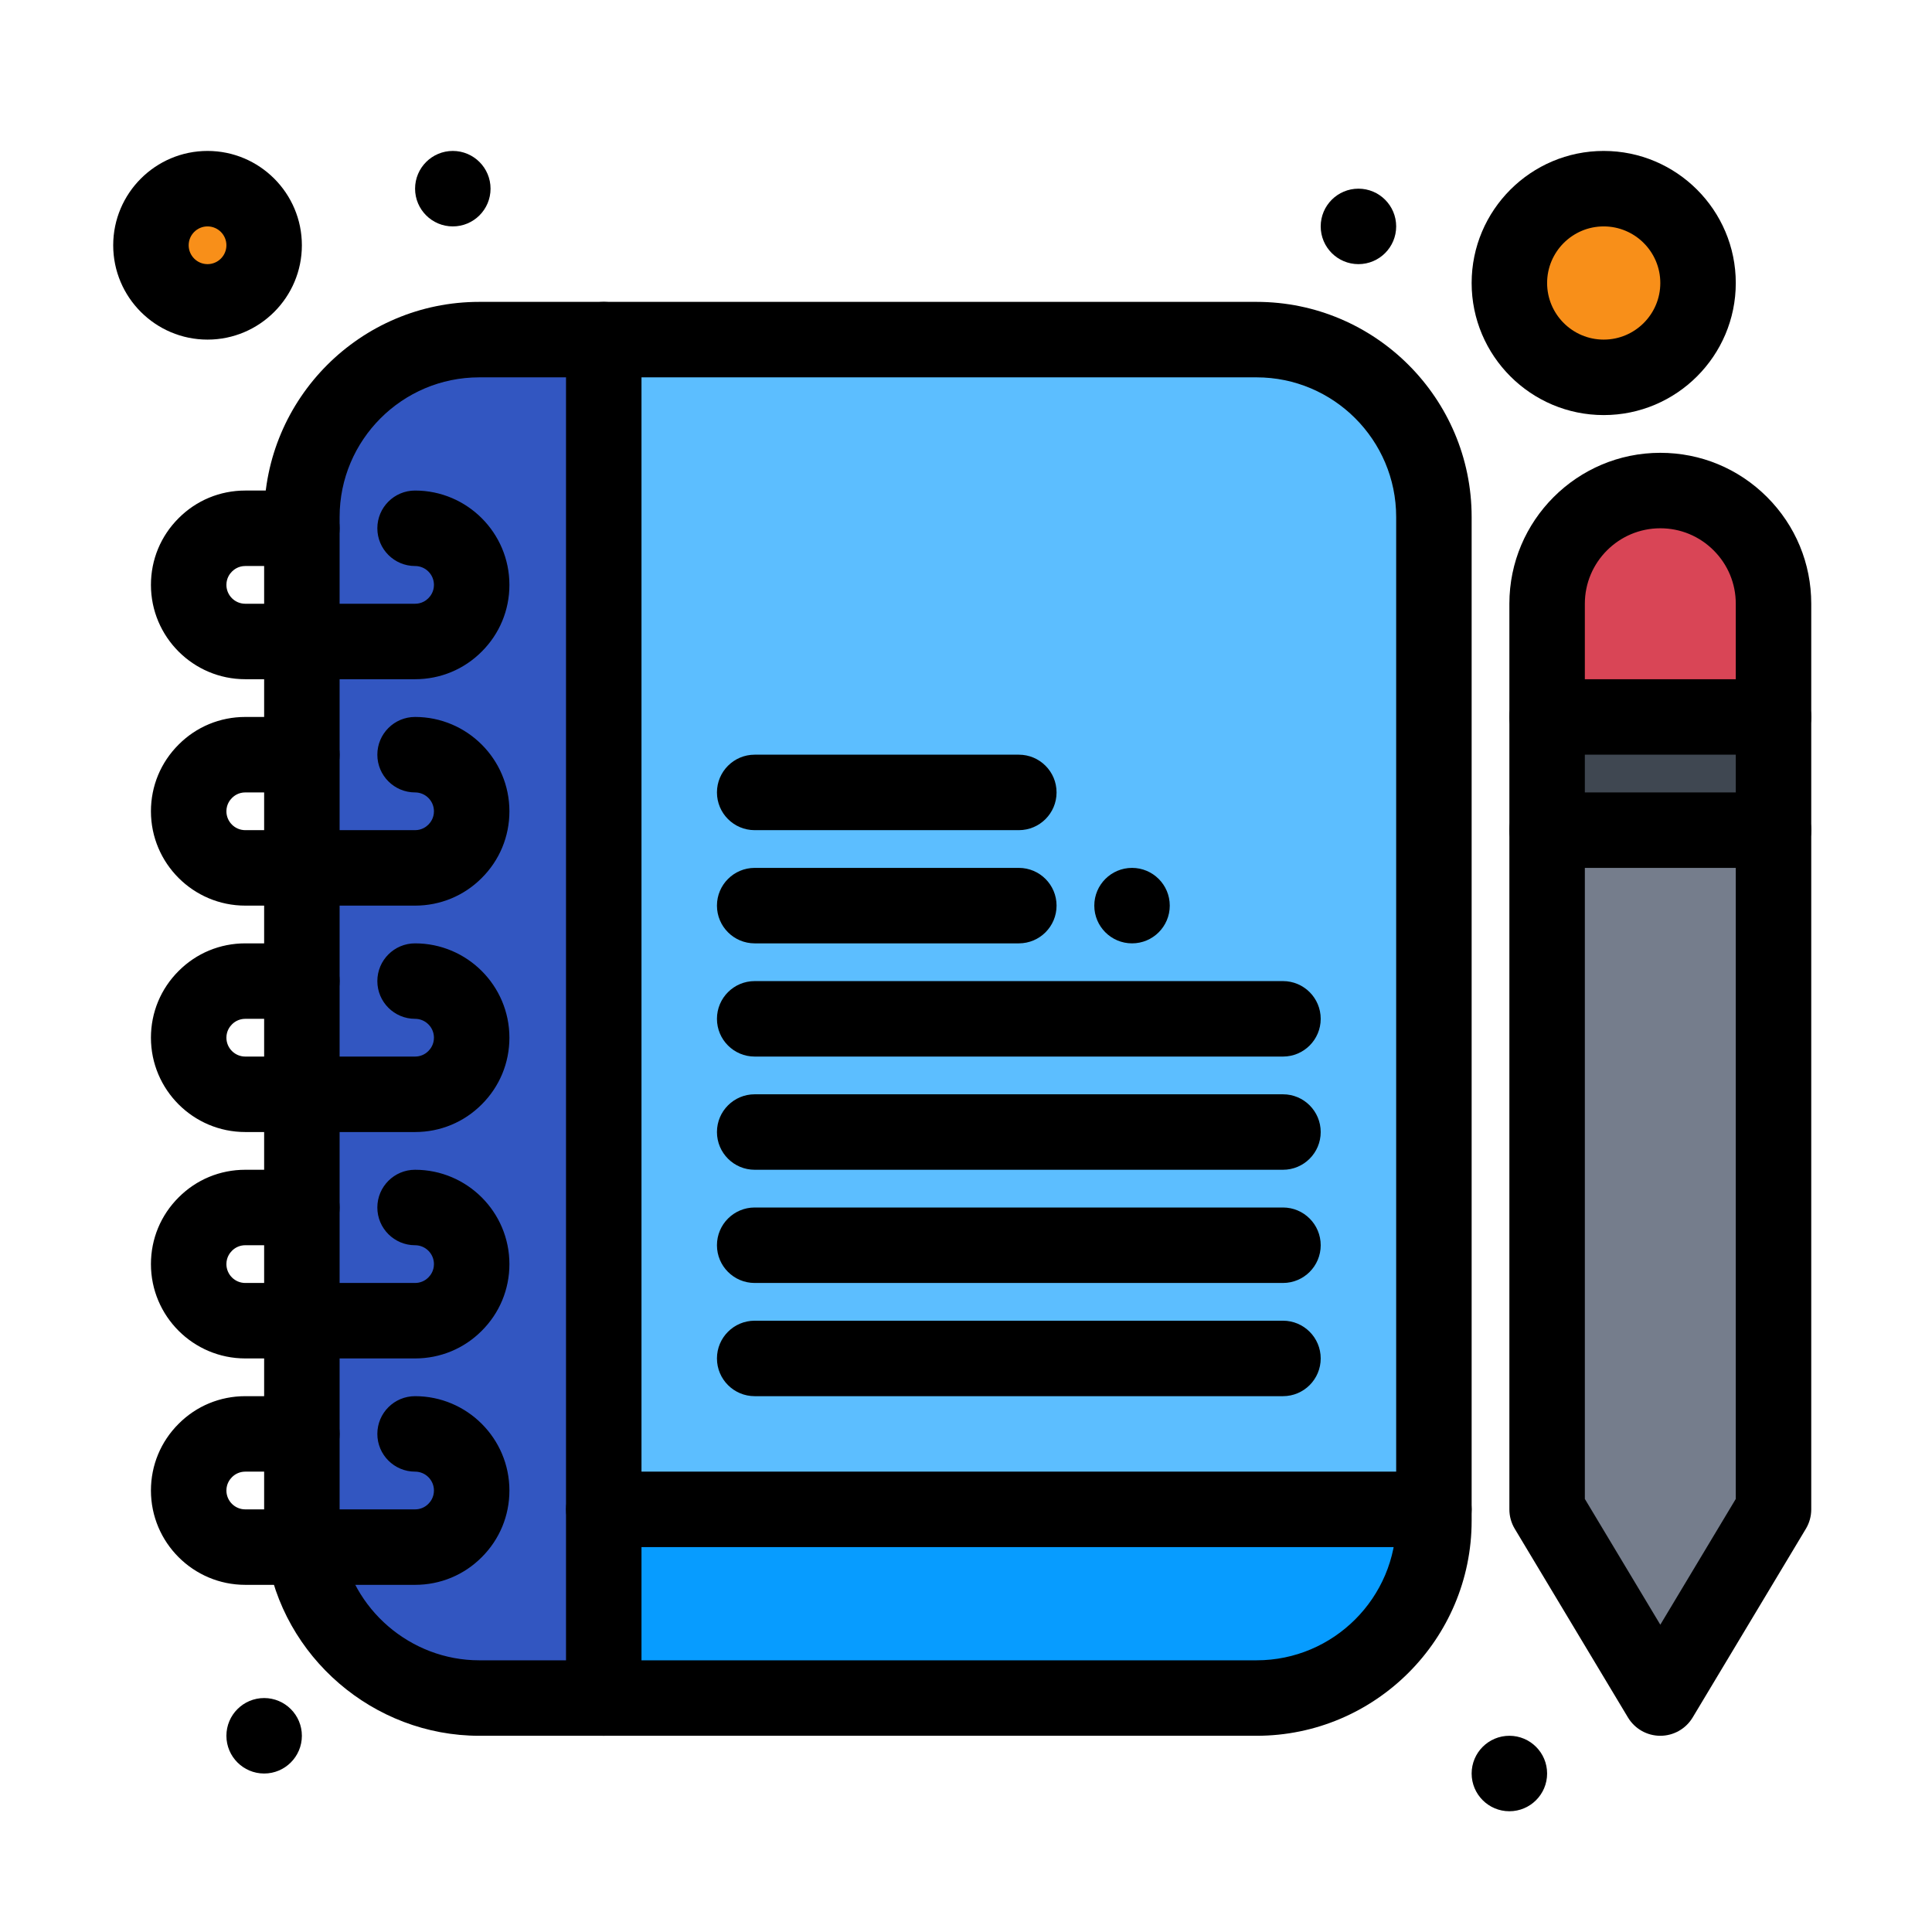 <?xml version="1.0" encoding="iso-8859-1"?>
<!-- Generator: Adobe Illustrator 16.0.0, SVG Export Plug-In . SVG Version: 6.00 Build 0)  -->
<!DOCTYPE svg PUBLIC "-//W3C//DTD SVG 1.1//EN" "http://www.w3.org/Graphics/SVG/1.1/DTD/svg11.dtd">
<svg version="1.1" xmlns="http://www.w3.org/2000/svg" x="0px" y="0px" width="512px"
	 height="512px" viewBox="0 0 512 512" style="enable-background:new 0 0 512 512;" xml:space="preserve">
<g id="_x38_89-Comment_x2C__Compose_x2C__Edit">
	<path style="fill:#F88F19;" d="M55,50c8.28,0,15,6.72,15,15s-6.72,15-15,15s-15-6.72-15-15S46.72,50,55,50z"/>
	<path style="fill:#F88F19;" d="M425,50c13.81,0,25,11.19,25,25s-11.19,25-25,25s-25-11.19-25-25S411.19,50,425,50z"/>
	<rect x="410" y="190" style="fill:#3F4751;" width="60" height="30"/>
	<polygon style="fill:#757D8C;" points="470,220 470,400 440,450 410,400 410,220 	"/>
	<path style="fill:#D94556;" d="M470,160v30h-60v-30c0-16.57,13.43-30,30-30c8.28,0,15.78,3.36,21.21,8.79S470,151.72,470,160z"/>
	<path style="fill:#3256C1;" d="M80,137c0-25.96,21.04-47,47-47h33c0,25.154,0,346.246,0,360h-33c-26.106,0-47-21.19-47-47
		C80,277.929,80,254.95,80,137z"/>
	<path style="fill:#079CFF;" d="M380,400v3c0,25.96-21.04,47-47,47H160v-50H380z"/>
	<path style="fill:#5CBEFF;" d="M380,137v263H160V90h173C358.96,90,380,111.04,380,137z"/>
	<path d="M400,460c5.52,0,10,4.48,10,10s-4.48,10-10,10s-10-4.48-10-10S394.48,460,400,460z"/>
	<path d="M360,50c5.52,0,10,4.48,10,10s-4.48,10-10,10s-10-4.48-10-10S354.48,50,360,50z"/>
	<path d="M300,230c5.52,0,10,4.48,10,10s-4.48,10-10,10s-10-4.48-10-10S294.48,230,300,230z"/>
	<path d="M120,40c5.52,0,10,4.48,10,10s-4.48,10-10,10s-10-4.48-10-10S114.48,40,120,40z"/>
	<path d="M70,450c5.52,0,10,4.48,10,10s-4.48,10-10,10s-10-4.48-10-10S64.48,450,70,450z"/>
	<path d="M333,460H127c-28.006,0-52.241-20.86-56.37-48.523C70.212,408.673,70,405.821,70,403V137c0-31.43,25.57-57,57-57h206
		c31.43,0,57,25.57,57,57v266C390,434.43,364.43,460,333,460z M127,100c-20.402,0-37,16.598-37,37v266
		c0,1.838,0.138,3.697,0.411,5.525C93.089,426.468,108.819,440,127,440h206c20.402,0,37-16.598,37-37V137c0-20.402-16.598-37-37-37
		H127z"/>
	<path d="M440,460c-3.513,0-6.768-1.843-8.575-4.855l-30-50C400.492,403.591,400,401.813,400,400V160c0-22.056,17.944-40,40-40
		c10.681,0,20.725,4.162,28.281,11.719C475.838,139.277,480,149.32,480,160v240c0,1.813-0.492,3.591-1.425,5.145l-30,50
		C446.768,458.157,443.513,460,440,460z M420,397.23l20,33.333l20-33.333V160c0-5.338-2.082-10.359-5.861-14.139
		C450.359,142.082,445.338,140,440,140c-11.028,0-20,8.972-20,20V397.23z"/>
	<path d="M470,200h-60c-5.522,0-10-4.477-10-10s4.478-10,10-10h60c5.522,0,10,4.477,10,10S475.522,200,470,200z"/>
	<path d="M470,230h-60c-5.522,0-10-4.477-10-10s4.478-10,10-10h60c5.522,0,10,4.477,10,10S475.522,230,470,230z"/>
	<path d="M110,180H65c-13.785,0-25-11.215-25-25c0-6.687,2.607-12.967,7.342-17.684C52.033,132.607,58.313,130,65,130h15
		c5.523,0,10,4.477,10,10s-4.477,10-10,10H65c-1.795,0-2.974,0.914-3.516,1.458C60.914,152.026,60,153.205,60,155
		c0,2.757,2.243,5,5,5h45c1.795,0,2.974-0.914,3.516-1.458c0.57-0.568,1.484-1.747,1.484-3.542c0-2.757-2.243-5-5-5
		c-5.523,0-10-4.477-10-10s4.477-10,10-10c13.785,0,25,11.215,25,25c0,6.687-2.607,12.967-7.342,17.684
		C122.967,177.393,116.687,180,110,180z"/>
	<path d="M110,240H65c-13.785,0-25-11.215-25-25c0-6.687,2.607-12.967,7.342-17.684C52.033,192.607,58.313,190,65,190h15
		c5.523,0,10,4.477,10,10s-4.477,10-10,10H65c-1.795,0-2.974,0.914-3.516,1.458C60.914,212.026,60,213.205,60,215
		c0,2.757,2.243,5,5,5h45c1.795,0,2.974-0.914,3.516-1.458c0.57-0.568,1.484-1.747,1.484-3.542c0-2.757-2.243-5-5-5
		c-5.523,0-10-4.477-10-10s4.477-10,10-10c13.785,0,25,11.215,25,25c0,6.687-2.607,12.967-7.342,17.684
		C122.967,237.393,116.687,240,110,240z"/>
	<path d="M110,300H65c-13.785,0-25-11.215-25-25c0-6.686,2.607-12.966,7.342-17.684C52.032,252.608,58.313,250,65,250h15
		c5.523,0,10,4.477,10,10c0,5.522-4.477,10-10,10H65c-1.331,0-2.579,0.518-3.515,1.457C60.914,272.026,60,273.205,60,275
		c0,2.757,2.243,5,5,5h45c1.331,0,2.579-0.518,3.515-1.457c0.571-0.569,1.485-1.748,1.485-3.543c0-2.757-2.243-5-5-5
		c-5.523,0-10-4.478-10-10c0-5.523,4.477-10,10-10c13.785,0,25,11.215,25,25c0,6.686-2.607,12.966-7.342,17.684
		C122.968,297.393,116.688,300,110,300z"/>
	<path d="M110,360H65c-13.785,0-25-11.215-25-25c0-6.686,2.607-12.966,7.342-17.684C52.032,312.607,58.313,310,65,310h15
		c5.523,0,10,4.478,10,10s-4.477,10-10,10H65c-1.331,0-2.579,0.518-3.515,1.457C60.914,332.026,60,333.205,60,335
		c0,2.757,2.243,5,5,5h45c1.331,0,2.579-0.518,3.515-1.457c0.571-0.569,1.485-1.748,1.485-3.543c0-2.757-2.243-5-5-5
		c-5.523,0-10-4.478-10-10s4.477-10,10-10c13.785,0,25,11.215,25,25c0,6.686-2.607,12.966-7.342,17.684
		C122.968,357.393,116.688,360,110,360z"/>
	<path d="M110,420H65c-13.785,0-25-11.215-25-25c0-6.686,2.607-12.966,7.342-17.684C52.032,372.607,58.313,370,65,370h15
		c5.523,0,10,4.478,10,10s-4.477,10-10,10H65c-1.331,0-2.579,0.518-3.515,1.457C60.914,392.026,60,393.205,60,395
		c0,2.757,2.243,5,5,5h45c1.331,0,2.579-0.518,3.515-1.457c0.571-0.569,1.485-1.748,1.485-3.543c0-2.757-2.243-5-5-5
		c-5.523,0-10-4.478-10-10s4.477-10,10-10c13.785,0,25,11.215,25,25c0,6.686-2.607,12.966-7.342,17.684
		C122.968,417.393,116.688,420,110,420z"/>
	<path d="M160,460c-5.523,0-10-4.478-10-10V90c0-5.523,4.477-10,10-10s10,4.477,10,10v360C170,455.522,165.523,460,160,460z"/>
	<path d="M340,370H200c-5.523,0-10-4.478-10-10s4.477-10,10-10h140c5.522,0,10,4.478,10,10S345.522,370,340,370z"/>
	<path d="M340,340H200c-5.523,0-10-4.478-10-10s4.477-10,10-10h140c5.522,0,10,4.478,10,10S345.522,340,340,340z"/>
	<path d="M340,310H200c-5.523,0-10-4.478-10-10s4.477-10,10-10h140c5.522,0,10,4.478,10,10S345.522,310,340,310z"/>
	<path d="M340,280H200c-5.523,0-10-4.478-10-10s4.477-10,10-10h140c5.522,0,10,4.478,10,10S345.522,280,340,280z"/>
	<path d="M270,250h-70c-5.523,0-10-4.477-10-10s4.477-10,10-10h70c5.522,0,10,4.477,10,10S275.522,250,270,250z"/>
	<path d="M270,220h-70c-5.523,0-10-4.477-10-10s4.477-10,10-10h70c5.522,0,10,4.477,10,10S275.522,220,270,220z"/>
	<path d="M380,410H160c-5.523,0-10-4.478-10-10s4.477-10,10-10h220c5.522,0,10,4.478,10,10S385.522,410,380,410z"/>
	<path d="M55,90c-13.785,0-25-11.215-25-25s11.215-25,25-25s25,11.215,25,25S68.785,90,55,90z M55,60c-2.757,0-5,2.243-5,5
		s2.243,5,5,5s5-2.243,5-5S57.757,60,55,60z"/>
	<path d="M425,110c-19.299,0-35-15.701-35-35s15.701-35,35-35s35,15.701,35,35S444.299,110,425,110z M425,60
		c-8.271,0-15,6.729-15,15s6.729,15,15,15s15-6.729,15-15S433.271,60,425,60z"/>
</g>
<g id="Layer_1">
</g>
</svg>

